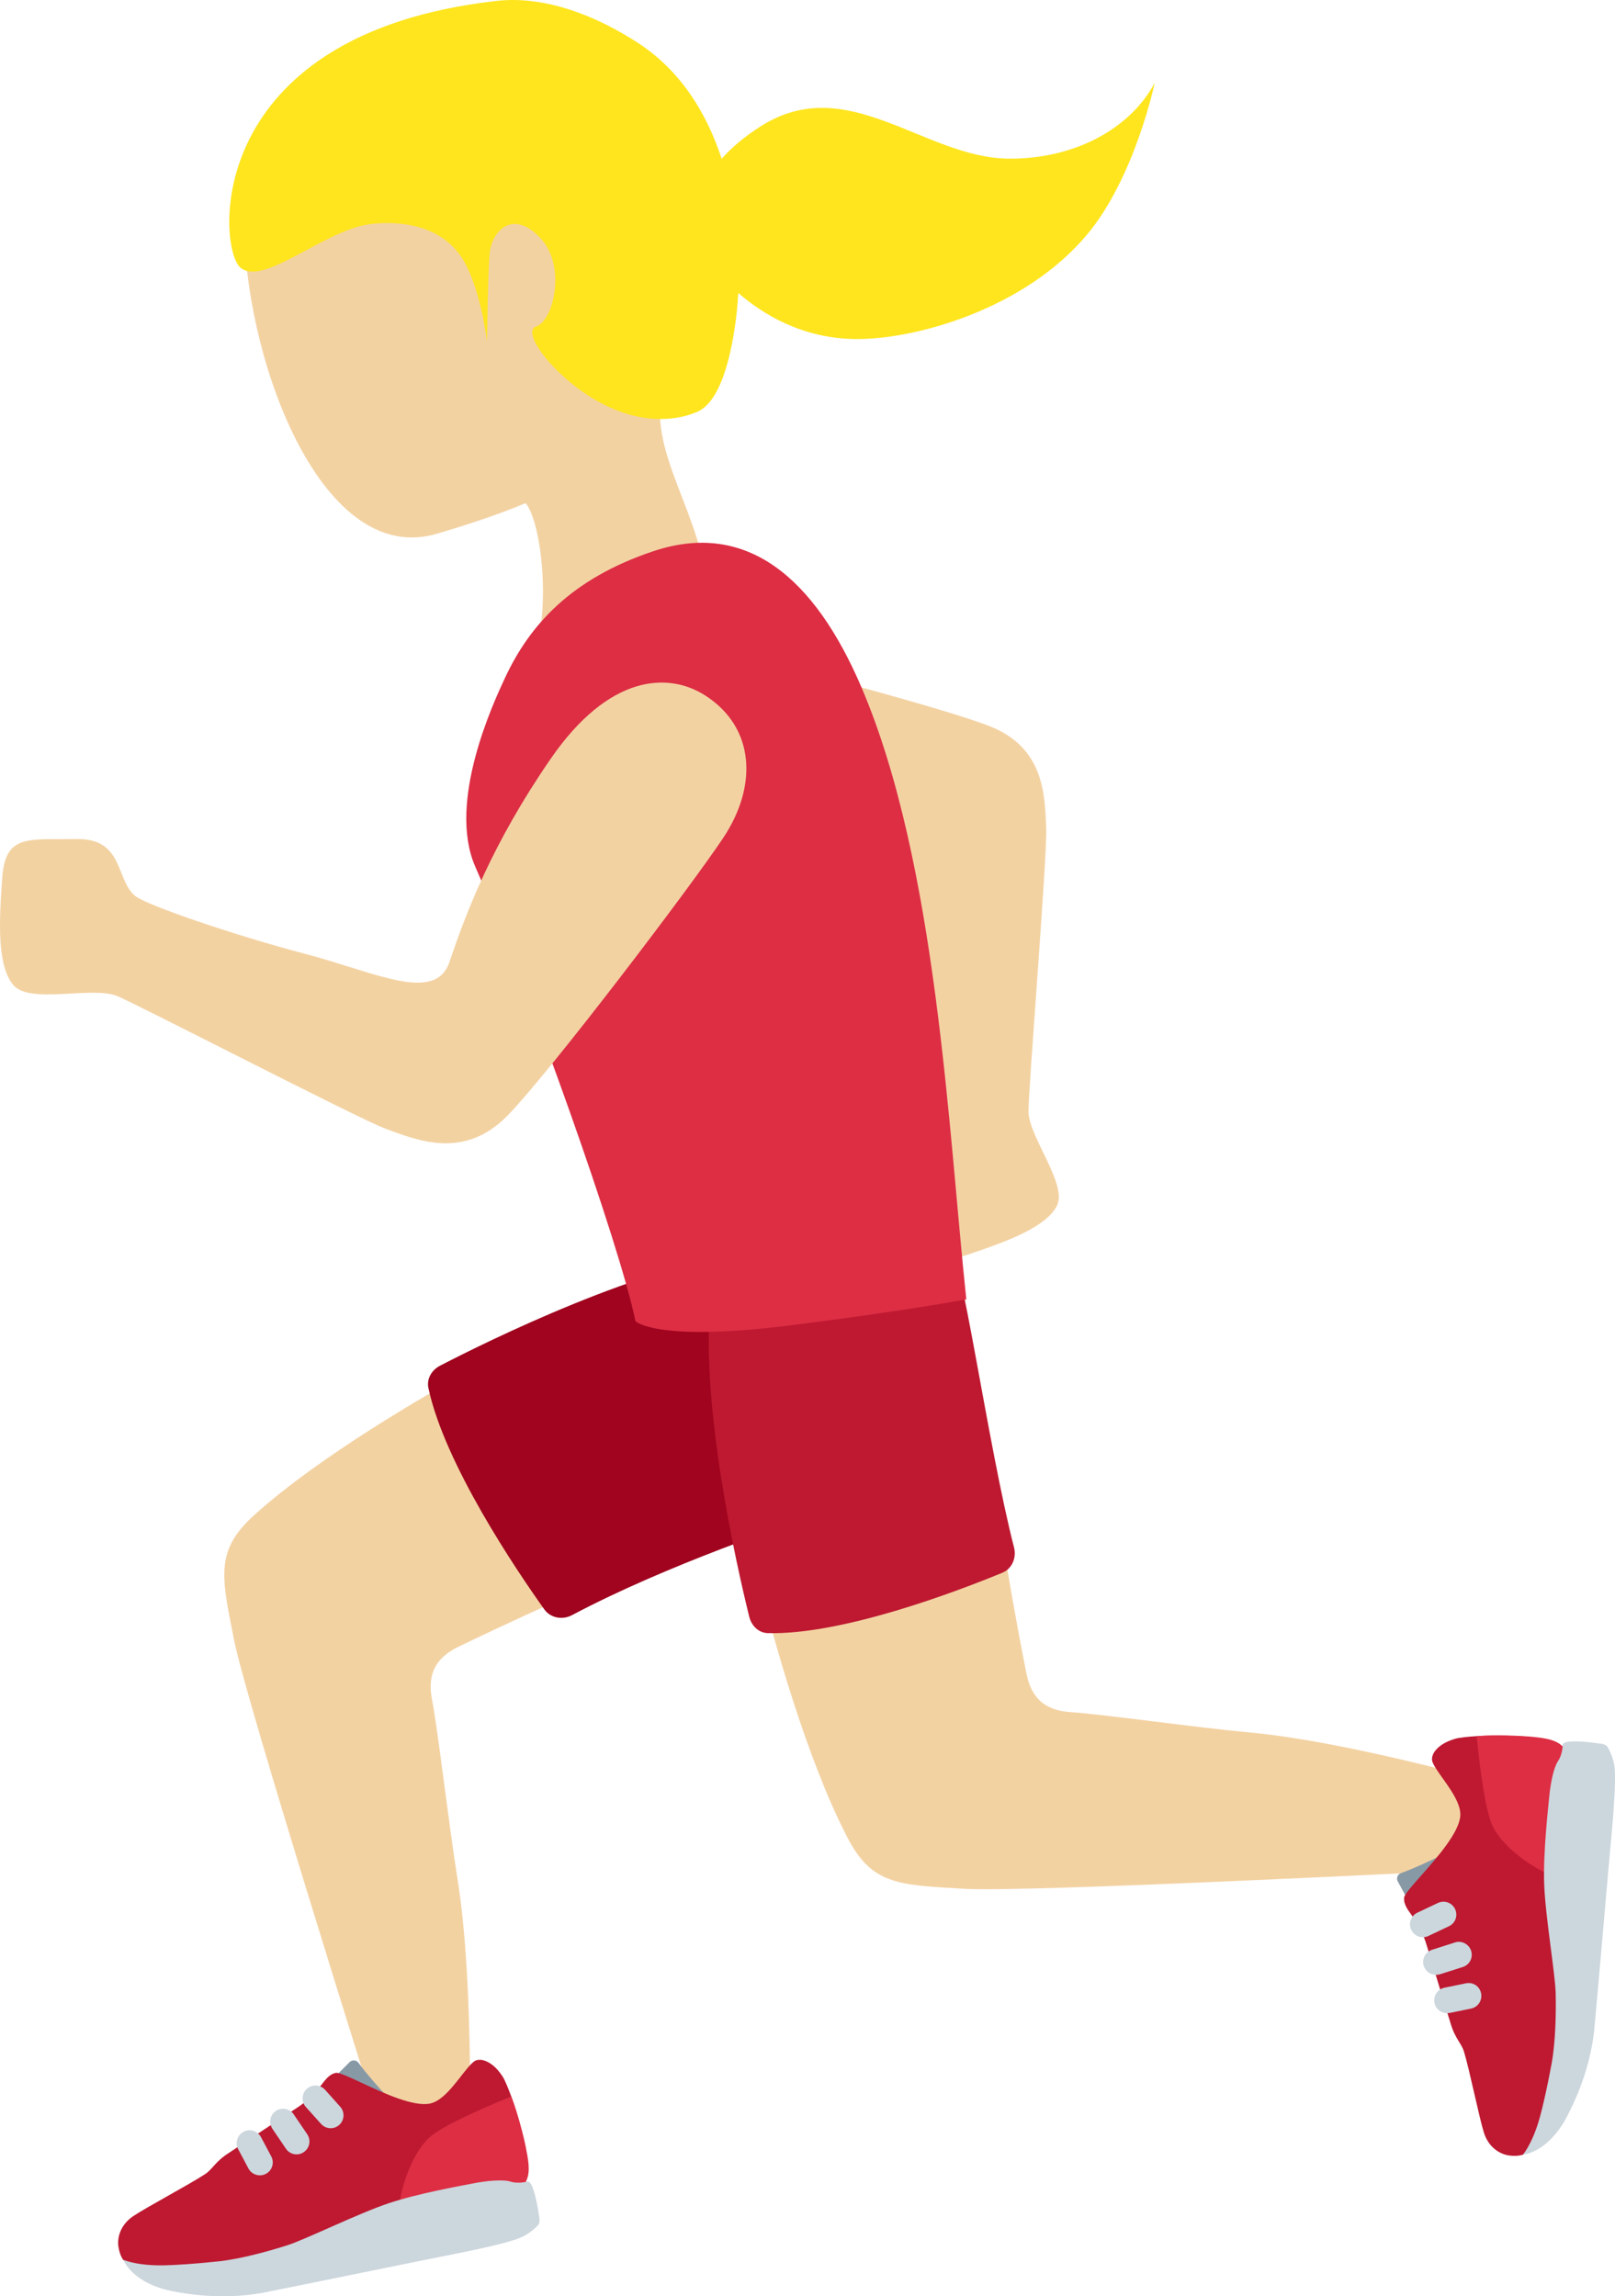 <?xml version="1.0" encoding="UTF-8" standalone="no"?>
<svg
   xmlns:dc="http://purl.org/dc/elements/1.1/"
   xmlns:cc="http://creativecommons.org/ns#"
   xmlns:rdf="http://www.w3.org/1999/02/22-rdf-syntax-ns#"
   xmlns:svg="http://www.w3.org/2000/svg"
   xmlns="http://www.w3.org/2000/svg"
   xmlns:sodipodi="http://sodipodi.sourceforge.net/DTD/sodipodi-0.dtd"
   xmlns:inkscape="http://www.inkscape.org/namespaces/inkscape"
   viewBox="0 0 25.066 35.638"
   id="svg2"
   version="1.1"
   inkscape:version="0.91 r13725"
   sodipodi:docname="1f3c3-1f3fc-200d-2640-fe0f.svg"
   width="25.066"
   height="35.638">
  <defs
     id="defs38" />
  <sodipodi:namedview
     pagecolor="#ffffff"
     bordercolor="#666666"
     borderopacity="1"
     objecttolerance="10"
     gridtolerance="10"
     guidetolerance="10"
     inkscape:pageopacity="0"
     inkscape:pageshadow="2"
     inkscape:window-width="640"
     inkscape:window-height="480"
     id="namedview36"
     showgrid="false"
     inkscape:zoom="6.5555556"
     inkscape:cx="11.746895"
     inkscape:cy="17.909026"
     inkscape:window-x="0"
     inkscape:window-y="0"
     inkscape:window-maximized="0"
     inkscape:current-layer="svg2" />
  <path
     d="m 7.23,21.308 c -0.58,0.32 -2.256,1.279 -3.282,2.204 -0.596,0.537 -0.518,0.928 -0.329,1.871 l 0.017,0.085 c 0.186,0.932 2.106,7.039 2.483,8.232 l 1.168,-0.291 c 0.014,-0.621 0.043,-2.801 -0.18,-4.205 -0.074,-0.47 -0.149,-1.036 -0.217,-1.549 -0.07,-0.532 -0.138,-1.035 -0.184,-1.273 -0.077,-0.396 0.05,-0.65 0.411,-0.825 0.772,-0.374 1.437,-0.671 1.764,-0.814 l -1.651,-3.435 z m 10.673,5.408 c -0.533,-0.065 -1.037,-0.128 -1.278,-0.143 -0.403,-0.025 -0.618,-0.212 -0.695,-0.606 -0.168,-0.842 -0.288,-1.56 -0.345,-1.912 l -3.74,0.733 c 0.164,0.643 0.671,2.505 1.308,3.732 0.369,0.711 0.767,0.734 1.726,0.789 l 0.088,0.005 c 0.95,0.057 7.342,-0.266 8.593,-0.33 l 0.013,-1.205 c -0.597,-0.169 -2.699,-0.746 -4.114,-0.885 -0.476,-0.044 -1.042,-0.114 -1.556,-0.178 z"
     id="path4"
     inkscape:connector-curvature="0"
     style="fill:#f3d2a2" />
  <path
     d="m 21.857,29.499 -0.166,-0.306 c -0.021,-0.049 0.003,-0.106 0.054,-0.123 0.16,-0.055 0.483,-0.203 0.596,-0.262 -0.098,0.224 -0.21,0.582 -0.335,0.69 -0.048,0.041 -0.124,0.059 -0.149,10e-4 z"
     id="path6"
     inkscape:connector-curvature="0"
     style="fill:#8899a6" />
  <path
     d="m 24.277,27.125 c -0.13,-0.104 -0.427,-0.155 -0.613,-0.173 -0.129,-0.013 -0.464,-0.023 -0.746,-0.007 -0.127,0.007 -0.272,0.023 -0.331,0.04 -0.185,0.054 -0.266,0.131 -0.31,0.185 -0.053,0.065 -0.058,0.134 -0.046,0.169 0.049,0.143 0.284,0.39 0.386,0.625 0.034,0.078 0.054,0.155 0.047,0.226 -0.025,0.258 -0.354,0.633 -0.6,0.911 -0.148,0.167 -0.266,0.299 -0.271,0.35 -0.005,0.055 0.01,0.102 0.035,0.148 l 0,0.002 c 0.067,0.123 0.214,0.251 0.314,0.587 0.065,0.217 0.369,1.205 0.369,1.205 0.073,0.252 0.17,0.313 0.211,0.449 0.085,0.277 0.235,1.021 0.309,1.256 0.074,0.235 0.253,0.336 0.39,0.355 0.138,0.019 0.217,-0.013 0.217,-0.013 0,0 0.322,-0.145 0.535,-1.352 0.154,-0.872 0.018,-1.007 -0.098,-2.317 -0.114,-1.312 0.202,-2.646 0.202,-2.646 z"
     id="path8"
     inkscape:connector-curvature="0"
     style="fill:#be1931" />
  <path
     d="m 24.008,29.073 c -0.219,-0.09 -0.72,-0.42 -0.86,-0.775 -0.127,-0.321 -0.213,-1.188 -0.229,-1.353 0.269,-0.024 0.682,-0.006 0.815,0.006 0.175,0.017 0.377,0.031 0.498,0.134 l 0.046,0.04 c -0.001,0 -0.215,1.376 -0.27,1.948 z"
     id="path10"
     inkscape:connector-curvature="0"
     style="fill:#dd2e44" />
  <path
     d="m 22.084,30.066 c -0.075,0 -0.146,-0.042 -0.181,-0.115 -0.048,-0.1 -0.005,-0.219 0.095,-0.266 l 0.319,-0.151 c 0.104,-0.048 0.22,-0.004 0.267,0.095 0.047,0.1 0.005,0.219 -0.095,0.266 l -0.319,0.151 c -0.028,0.014 -0.058,0.02 -0.086,0.02 z m 0.204,0.584 c -0.085,0 -0.163,-0.054 -0.19,-0.139 -0.034,-0.105 0.024,-0.218 0.13,-0.251 l 0.354,-0.113 c 0.1,-0.035 0.217,0.024 0.251,0.13 0.034,0.105 -0.024,0.218 -0.13,0.251 l -0.354,0.113 c -0.02,0.006 -0.04,0.009 -0.061,0.009 z m 0.172,0.595 c -0.094,0 -0.177,-0.065 -0.196,-0.16 -0.021,-0.108 0.048,-0.214 0.156,-0.236 l 0.332,-0.068 c 0.114,-0.023 0.214,0.048 0.236,0.156 0.021,0.108 -0.048,0.214 -0.156,0.236 l -0.332,0.068 c -0.014,0.002 -0.027,0.004 -0.04,0.004 z m 2.59,-3.873 c -0.006,-0.027 -0.025,-0.128 -0.095,-0.252 -0.023,-0.042 -0.077,-0.055 -0.131,-0.061 -0.067,-0.009 -0.56,-0.08 -0.569,0.02 0,0 -0.002,0.148 -0.072,0.25 -0.07,0.102 -0.118,0.352 -0.136,0.539 -0.018,0.186 -0.098,0.887 -0.08,1.379 0.018,0.492 0.17,1.383 0.178,1.68 0.007,0.297 0,0.759 -0.063,1.101 -0.063,0.342 -0.131,0.646 -0.183,0.834 -0.067,0.242 -0.157,0.439 -0.26,0.578 0,0 0.389,-0.026 0.687,-0.602 0.235,-0.454 0.367,-0.891 0.416,-1.317 0.004,-0.032 0.105,-1.168 0.154,-1.736 0.035,-0.415 0.095,-1.078 0.095,-1.078 0.075,-0.786 0.093,-1.185 0.059,-1.335 z"
     id="path12"
     inkscape:connector-curvature="0"
     style="fill:#ccd6dd" />
  <path
     d="m 5.185,32.245 0.246,-0.246 c 0.041,-0.034 0.102,-0.027 0.134,0.017 0.098,0.138 0.332,0.406 0.421,0.497 -0.243,-0.03 -0.618,-0.036 -0.757,-0.125 -0.054,-0.035 -0.093,-0.103 -0.044,-0.143 z"
     id="path14"
     inkscape:connector-curvature="0"
     style="fill:#8899a6" />
  <path
     d="m 8.148,33.891 c 0.063,-0.154 0.027,-0.453 -0.008,-0.637 -0.025,-0.127 -0.11,-0.452 -0.205,-0.717 -0.043,-0.119 -0.099,-0.254 -0.132,-0.306 -0.104,-0.162 -0.201,-0.217 -0.266,-0.244 -0.077,-0.033 -0.145,-0.018 -0.175,0.004 -0.123,0.088 -0.294,0.383 -0.489,0.548 -0.065,0.055 -0.133,0.095 -0.204,0.109 -0.254,0.049 -0.707,-0.159 -1.044,-0.317 -0.202,-0.094 -0.362,-0.17 -0.412,-0.16 -0.054,0.011 -0.095,0.038 -0.132,0.075 l -0.002,10e-4 10e-4,0 c -0.099,0.099 -0.18,0.277 -0.474,0.468 -0.189,0.123 -1.051,0.696 -1.051,0.696 -0.221,0.141 -0.252,0.252 -0.37,0.33 -0.242,0.16 -0.912,0.515 -1.117,0.653 -0.204,0.138 -0.251,0.338 -0.23,0.475 0.021,0.137 0.074,0.204 0.074,0.204 0,0 0.23,0.268 1.448,0.129 0.88,-0.1 0.97,-0.269 2.194,-0.752 1.224,-0.483 2.594,-0.559 2.594,-0.559 z"
     id="path16"
     inkscape:connector-curvature="0"
     style="fill:#be1931" />
  <path
     d="m 6.204,34.186 c 0.024,-0.236 0.198,-0.809 0.499,-1.045 0.271,-0.212 1.079,-0.542 1.232,-0.604 0.1,0.251 0.2,0.652 0.225,0.783 0.033,0.173 0.078,0.37 0.013,0.516 l -0.025,0.056 c 0,-0.001 -1.38,0.184 -1.944,0.294 z"
     id="path18"
     inkscape:connector-curvature="0"
     style="fill:#dd2e44" />
  <path
     d="m 5.132,33.03 c -0.055,0 -0.109,-0.022 -0.149,-0.067 l -0.236,-0.263 c -0.073,-0.082 -0.066,-0.209 0.016,-0.282 0.083,-0.073 0.207,-0.067 0.283,0.016 l 0.235,0.263 c 0.073,0.082 0.066,0.209 -0.016,0.282 -0.039,0.034 -0.085,0.051 -0.133,0.051 z m -0.529,0.406 c -0.063,0 -0.127,-0.031 -0.165,-0.088 l -0.209,-0.308 c -0.062,-0.092 -0.039,-0.216 0.053,-0.278 0.089,-0.061 0.216,-0.039 0.277,0.053 l 0.209,0.308 c 0.062,0.092 0.039,0.216 -0.053,0.278 -0.033,0.024 -0.072,0.035 -0.112,0.035 z m -0.57,0.325 c -0.071,0 -0.141,-0.038 -0.177,-0.106 l -0.159,-0.299 c -0.052,-0.098 -0.015,-0.219 0.083,-0.271 0.094,-0.052 0.218,-0.016 0.271,0.083 l 0.159,0.299 c 0.052,0.098 0.015,0.219 -0.083,0.271 -0.029,0.016 -0.062,0.023 -0.094,0.023 z m 4.098,0.941 c 0.024,-0.013 0.116,-0.06 0.215,-0.162 0.033,-0.034 0.031,-0.089 0.022,-0.143 -0.011,-0.067 -0.083,-0.559 -0.181,-0.54 0,0 -0.143,0.04 -0.26,0.002 -0.117,-0.038 -0.371,-0.013 -0.555,0.022 -0.184,0.036 -0.878,0.158 -1.345,0.315 -0.467,0.157 -1.277,0.556 -1.56,0.648 -0.283,0.091 -0.728,0.215 -1.074,0.252 -0.346,0.037 -0.657,0.058 -0.851,0.062 -0.251,0.004 -0.466,-0.025 -0.628,-0.085 0,0 0.136,0.366 0.772,0.488 0.502,0.097 0.959,0.099 1.381,0.025 0.032,-0.006 1.15,-0.231 1.708,-0.346 0.408,-0.084 1.06,-0.215 1.06,-0.215 0.774,-0.151 1.162,-0.247 1.296,-0.323 z"
     id="path20"
     inkscape:connector-curvature="0"
     style="fill:#ccd6dd" />
  <path
     d="m 6.831,21.195 c 0.738,-0.382 3.176,-1.588 4.842,-1.76 0.152,-0.016 1.526,3.904 1.341,3.963 -0.763,0.246 -2.681,0.897 -4.134,1.668 -0.154,0.082 -0.338,0.044 -0.433,-0.09 -0.431,-0.605 -1.549,-2.257 -1.798,-3.436 -0.029,-0.138 0.048,-0.276 0.182,-0.345 z"
     id="path22"
     inkscape:connector-curvature="0"
     style="fill:#a0041e" />
  <path
     d="m 11.629,25.093 c -0.196,-0.795 -0.794,-3.411 -0.586,-5.049 0.019,-0.15 3.69,-0.685 3.69,-0.685 0.175,-0.021 0.6,3.084 1.005,4.655 0.043,0.166 -0.033,0.334 -0.181,0.395 -0.667,0.275 -2.474,0.969 -3.643,0.937 -0.136,-0.004 -0.249,-0.11 -0.285,-0.253 z"
     id="path24"
     inkscape:connector-curvature="0"
     style="fill:#be1931" />
  <path
     d="m 8.548,10.974 c -0.114,0.64 0.259,1.431 1.738,1.741 1.479,0.31 2.554,0.273 3.324,0.218 0.653,-0.047 0.563,0.952 0.711,1.998 0.148,1.05 0.241,2.419 0.182,2.633 -0.1,0.361 -0.722,0.479 -0.439,1.123 0.283,0.643 0.329,0.995 0.942,0.79 0.613,-0.205 1.222,-0.427 1.396,-0.759 0.174,-0.332 -0.43,-1.065 -0.439,-1.463 -0.007,-0.294 0.293,-3.972 0.275,-4.405 -0.022,-0.528 -0.035,-1.251 -0.884,-1.582 -0.849,-0.331 -4.108,-1.174 -4.972,-1.342 -0.912,-0.177 -1.683,0.199 -1.834,1.048 z"
     id="path26"
     inkscape:connector-curvature="0"
     style="fill:#f3d2a2" />
  <path
     d="m 10.242,6.341 c 0.31,-0.401 0.546,-0.872 0.661,-1.455 0.409,-2.083 -0.794,-4.073 -2.688,-4.444 -1.893,-0.372 -4.483,1.029 -4.425,3.151 0.057,2.107 1.229,5.214 2.993,4.69 0.466,-0.138 0.932,-0.29 1.375,-0.474 0.189,0.224 0.325,1.081 0.247,1.815 -0.2,1.87 2.381,2.065 2.579,0.192 0.157,-1.482 -0.768,-2.424 -0.742,-3.475 z"
     id="path28"
     inkscape:connector-curvature="0"
     style="fill:#f3d2a2" />
  <path
     d="m 15.65,2.462 c -1.311,-0.014 -2.496,-1.36 -3.845,-0.501 -0.264,0.168 -0.456,0.337 -0.604,0.503 -0.234,-0.711 -0.636,-1.367 -1.299,-1.798 -0.648,-0.422 -1.443,-0.737 -2.194,-0.652 -4.577,0.516 -4.329,3.826 -3.981,4.136 0.348,0.31 1.299,-0.572 2.002,-0.669 0.328,-0.046 1.041,-0.053 1.419,0.49 0.306,0.44 0.411,1.33 0.411,1.33 0,0 0.012,-1.012 0.041,-1.368 0.027,-0.332 0.356,-0.714 0.801,-0.222 0.387,0.428 0.19,1.268 -0.079,1.356 -0.207,0.068 0.129,0.575 0.648,0.961 0.946,0.704 1.681,0.428 1.786,0.389 0.106,-0.039 0.465,-0.118 0.648,-1.333 0.026,-0.169 0.044,-0.35 0.055,-0.537 0.374,0.324 0.987,0.709 1.827,0.715 0.929,0.007 2.619,-0.466 3.586,-1.621 0.744,-0.889 1.05,-2.355 1.05,-2.355 -0.395,0.738 -1.283,1.187 -2.272,1.176 z"
     id="path30"
     inkscape:connector-curvature="0"
     style="fill:#ffe51e" />
  <path
     d="m 13.371,10.668 c -0.728,-1.703 -1.783,-2.597 -3.229,-2.114 -1.285,0.43 -1.922,1.151 -2.301,1.96 -0.184,0.393 -0.901,1.933 -0.466,2.933 0.851,1.956 2.243,5.863 2.488,7.059 0,0 0.322,0.326 2.403,0.064 1.823,-0.23 2.732,-0.404 2.732,-0.404 -0.277,-2.594 -0.452,-6.747 -1.627,-9.498 z"
     id="path32"
     inkscape:connector-curvature="0"
     style="fill:#dd2e44" />
  <path
     d="m 10.949,10.796 c -0.577,-0.372 -1.499,-0.331 -2.404,0.983 -0.905,1.314 -1.308,2.376 -1.568,3.148 -0.221,0.655 -1.157,0.16 -2.236,-0.122 -1.083,-0.284 -2.455,-0.752 -2.639,-0.897 -0.311,-0.245 -0.172,-0.898 -0.914,-0.886 -0.742,0.013 -1.103,-0.086 -1.153,0.595 -0.05,0.681 -0.083,1.364 0.17,1.669 0.253,0.305 1.212,0.016 1.604,0.169 0.289,0.113 3.749,1.905 4.178,2.064 0.524,0.194 1.233,0.476 1.901,-0.216 0.668,-0.692 2.819,-3.522 3.335,-4.296 0.543,-0.814 0.491,-1.718 -0.274,-2.211 z"
     id="path34"
     inkscape:connector-curvature="0"
     style="fill:#f3d2a2" />
</svg>
